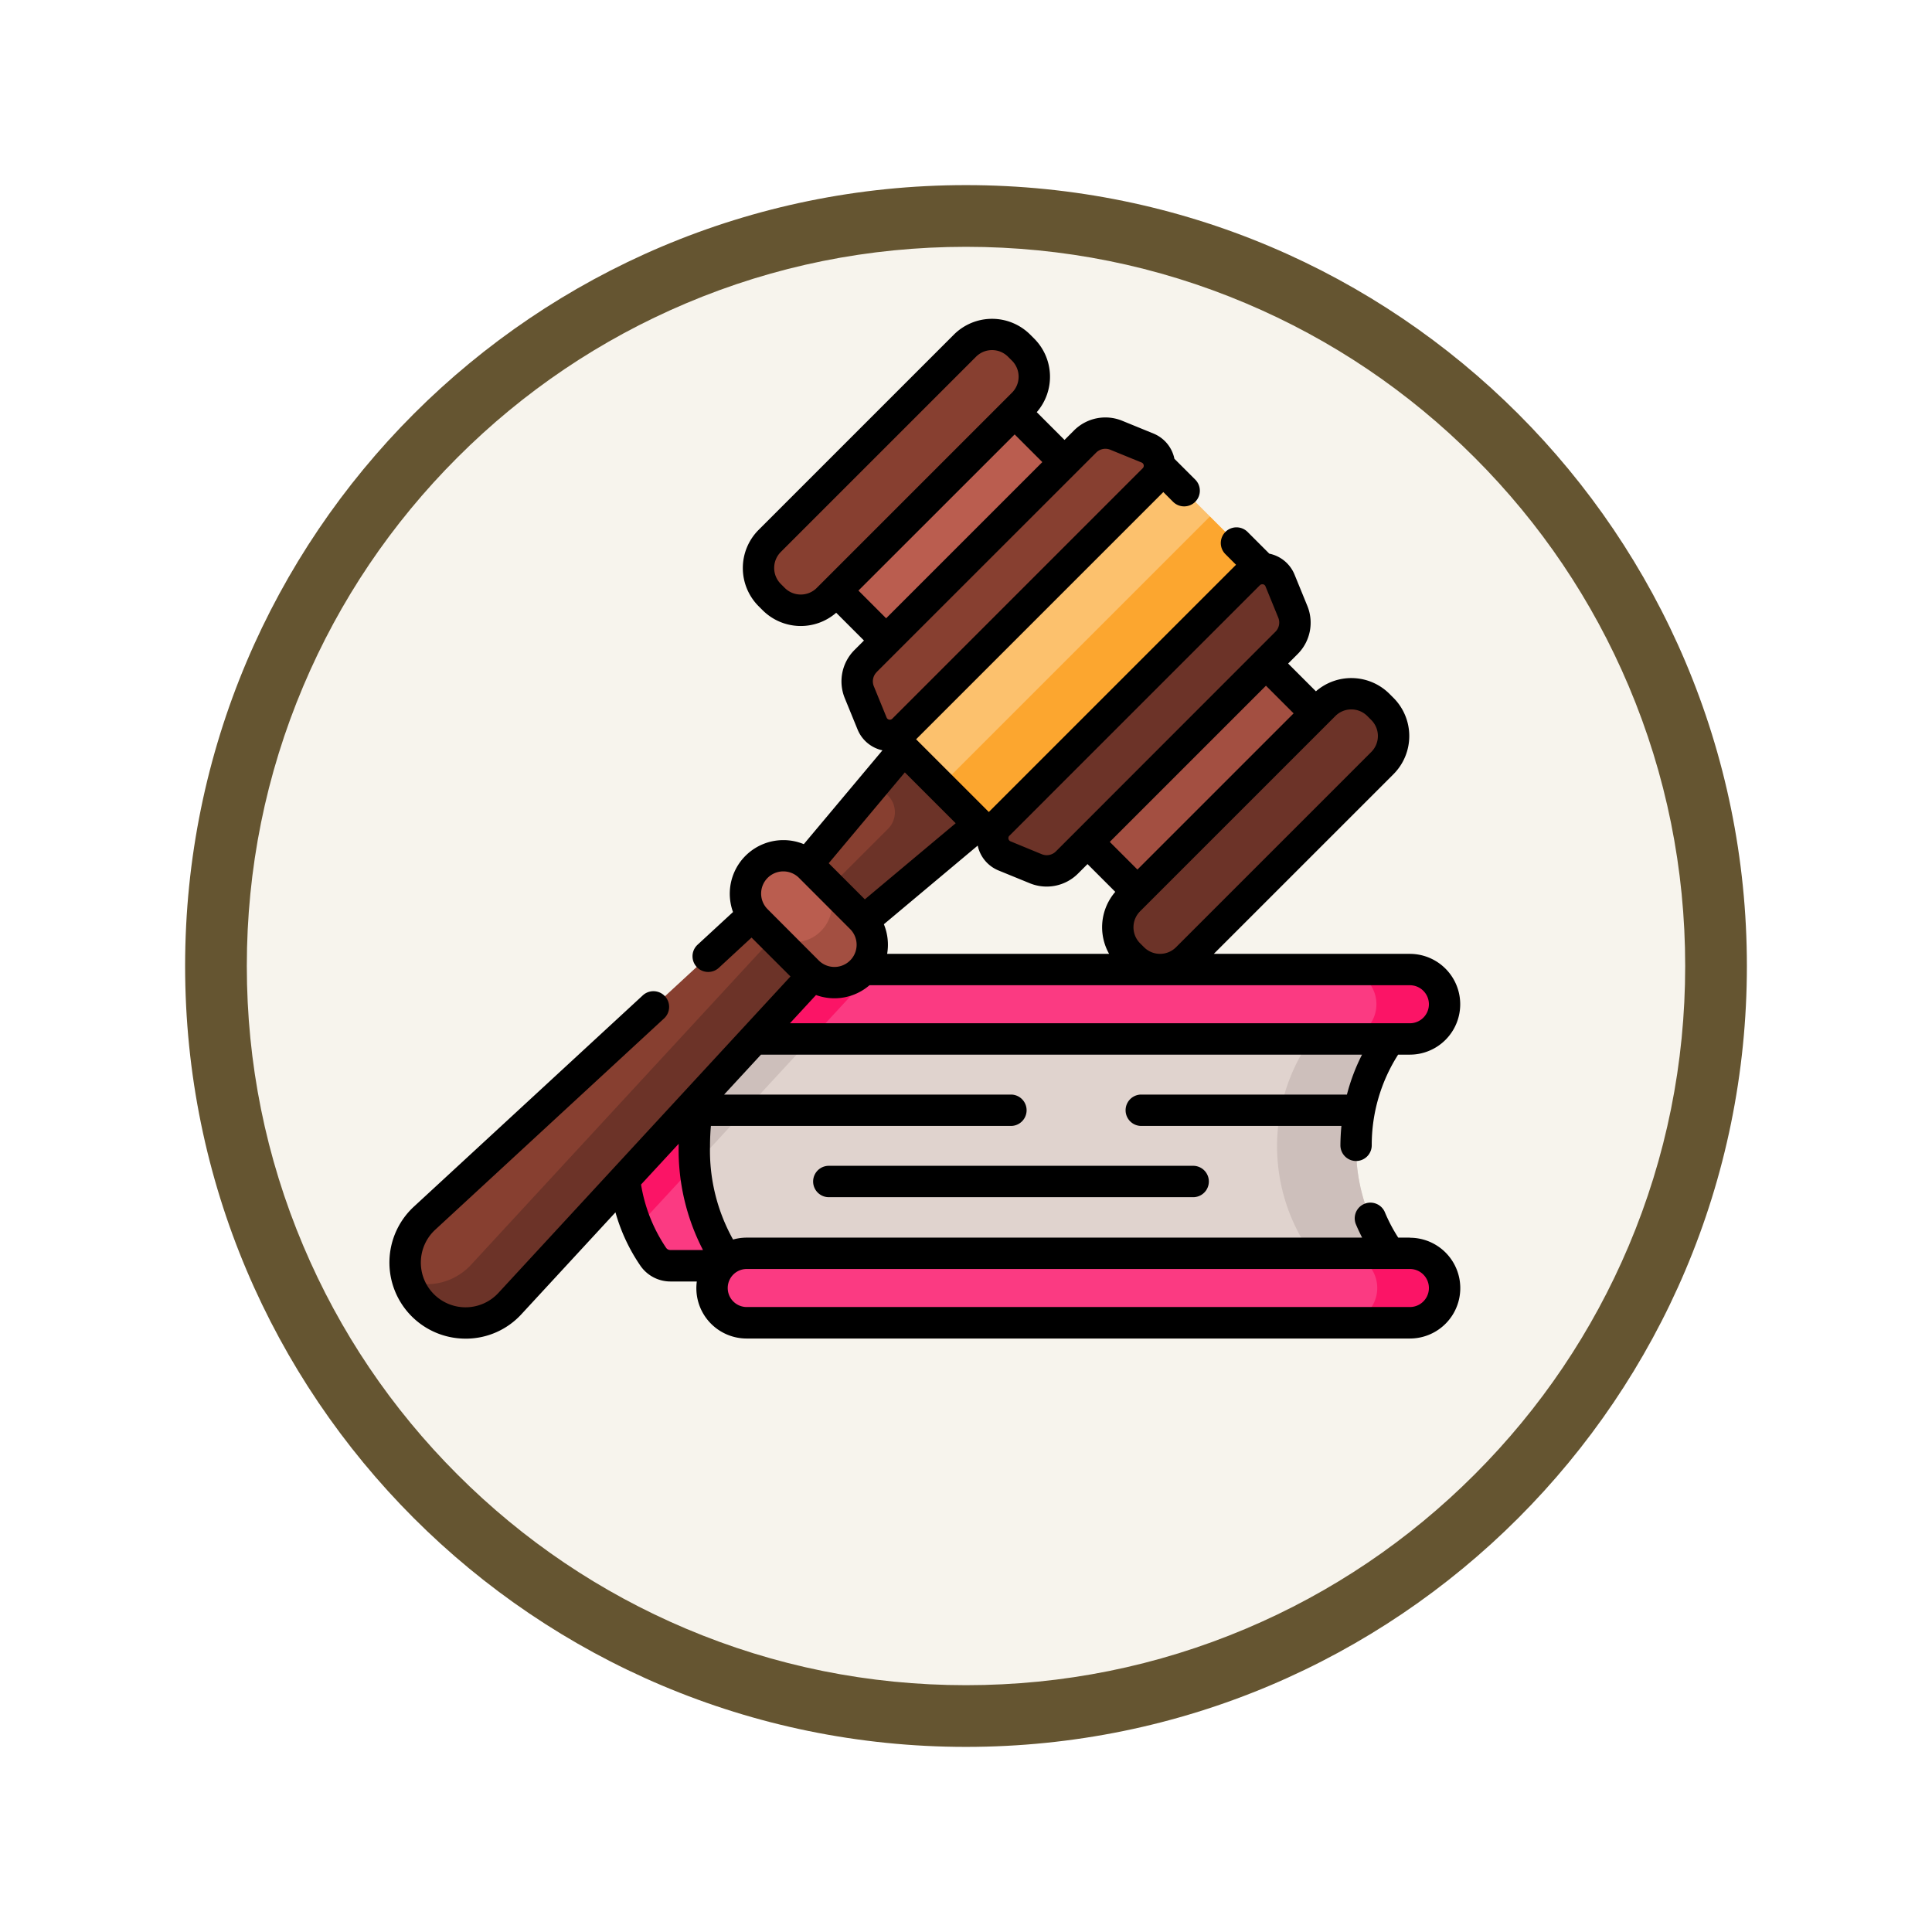 <svg xmlns="http://www.w3.org/2000/svg" xmlns:xlink="http://www.w3.org/1999/xlink" width="93.934" height="93.934" viewBox="0 0 93.934 93.934">
  <defs>
    <filter id="Trazado_982547" x="0" y="0" width="93.934" height="93.934" filterUnits="userSpaceOnUse">
      <feOffset dy="3" input="SourceAlpha"/>
      <feGaussianBlur stdDeviation="3" result="blur"/>
      <feFlood flood-opacity="0.161"/>
      <feComposite operator="in" in2="blur"/>
      <feComposite in="SourceGraphic"/>
    </filter>
  </defs>
  <g id="Grupo_1226069" data-name="Grupo 1226069" transform="translate(-191.067 -1114.501)">
    <g id="Grupo_1224717" data-name="Grupo 1224717" transform="translate(200.067 1120.501)">
      <g id="Grupo_1220442" data-name="Grupo 1220442">
        <g id="Grupo_1219557" data-name="Grupo 1219557">
          <g id="Grupo_1214714" data-name="Grupo 1214714">
            <g id="Grupo_1214432" data-name="Grupo 1214432">
              <g id="Grupo_1183196" data-name="Grupo 1183196">
                <g id="Grupo_1179610" data-name="Grupo 1179610">
                  <g id="Grupo_1175227" data-name="Grupo 1175227">
                    <g id="Grupo_1167337" data-name="Grupo 1167337">
                      <g id="Grupo_1166720" data-name="Grupo 1166720">
                        <g id="Grupo_1164305" data-name="Grupo 1164305">
                          <g id="Grupo_1163948" data-name="Grupo 1163948">
                            <g id="Grupo_1158168" data-name="Grupo 1158168">
                              <g id="Grupo_1152576" data-name="Grupo 1152576">
                                <g id="Grupo_1148633" data-name="Grupo 1148633">
                                  <g id="Grupo_1148525" data-name="Grupo 1148525">
                                    <g transform="matrix(1, 0, 0, 1, -9, -6)" filter="url(#Trazado_982547)">
                                      <g id="Trazado_982547-2" data-name="Trazado 982547" transform="translate(9 6)" fill="#f7f4ed">
                                        <path d="M 37.967 74.434 C 33.043 74.434 28.268 73.47 23.773 71.568 C 19.43 69.732 15.53 67.102 12.181 63.753 C 8.831 60.403 6.202 56.503 4.365 52.161 C 2.464 47.666 1.5 42.89 1.5 37.967 C 1.5 33.043 2.464 28.268 4.365 23.773 C 6.202 19.43 8.831 15.53 12.181 12.181 C 15.53 8.831 19.43 6.202 23.773 4.365 C 28.268 2.464 33.043 1.5 37.967 1.5 C 42.89 1.5 47.666 2.464 52.161 4.365 C 56.503 6.202 60.403 8.831 63.753 12.181 C 67.102 15.53 69.732 19.43 71.568 23.773 C 73.47 28.268 74.434 33.043 74.434 37.967 C 74.434 42.89 73.47 47.666 71.568 52.161 C 69.732 56.503 67.102 60.403 63.753 63.753 C 60.403 67.102 56.503 69.732 52.161 71.568 C 47.666 73.47 42.89 74.434 37.967 74.434 Z" stroke="none"/>
                                        <path d="M 37.967 3 C 33.245 3 28.666 3.924 24.357 5.747 C 20.194 7.508 16.454 10.029 13.242 13.242 C 10.029 16.454 7.508 20.194 5.747 24.357 C 3.924 28.666 3 33.245 3 37.967 C 3 42.689 3.924 47.268 5.747 51.577 C 7.508 55.74 10.029 59.48 13.242 62.692 C 16.454 65.904 20.194 68.426 24.357 70.187 C 28.666 72.009 33.245 72.934 37.967 72.934 C 42.689 72.934 47.268 72.009 51.577 70.187 C 55.74 68.426 59.48 65.904 62.692 62.692 C 65.904 59.48 68.426 55.74 70.187 51.577 C 72.009 47.268 72.934 42.689 72.934 37.967 C 72.934 33.245 72.009 28.666 70.187 24.357 C 68.426 20.194 65.904 16.454 62.692 13.242 C 59.48 10.029 55.74 7.508 51.577 5.747 C 47.268 3.924 42.689 3 37.967 3 M 37.967 0 C 58.935 0 75.934 16.998 75.934 37.967 C 75.934 58.935 58.935 75.934 37.967 75.934 C 16.998 75.934 0 58.935 0 37.967 C 0 16.998 16.998 0 37.967 0 Z" stroke="none" fill="#655531"/>
                                      </g>
                                    </g>
                                  </g>
                                </g>
                              </g>
                            </g>
                          </g>
                        </g>
                      </g>
                    </g>
                  </g>
                </g>
              </g>
            </g>
          </g>
        </g>
      </g>
    </g>
    <g id="ley_5_" data-name="ley (5)" transform="translate(210 1117.807)">
      <g id="Grupo_1226060" data-name="Grupo 1226060" transform="translate(11.31 43.832)">
        <g id="Grupo_1226055" data-name="Grupo 1226055" transform="translate(0 2.773)">
          <path id="Trazado_1179003" data-name="Trazado 1179003" d="M143.4,356.4a8.828,8.828,0,0,0,2.119,5.814H113.576a1.011,1.011,0,0,1-.825-.422,10.291,10.291,0,0,1,0-10.783,1.011,1.011,0,0,1,.825-.422H145.52A8.828,8.828,0,0,0,143.4,356.4Z" transform="translate(-111.226 -350.585)" fill="#fb3a82"/>
          <path id="Trazado_1179004" data-name="Trazado 1179004" d="M120.975,350.587l-9.008,9.758a10.208,10.208,0,0,1-.737-3.944,9.226,9.226,0,0,1,1.525-5.392,1.009,1.009,0,0,1,.825-.422Z" transform="translate(-111.23 -350.587)" fill="#fb1466"/>
          <path id="Trazado_1179005" data-name="Trazado 1179005" d="M177.966,356.4a8.828,8.828,0,0,0,2.119,5.814h-32.43a10,10,0,0,1,0-11.627h32.43A8.828,8.828,0,0,0,177.966,356.4Z" transform="translate(-142.276 -350.585)" fill="#e0d3ce"/>
          <g id="Grupo_1226054" data-name="Grupo 1226054" transform="translate(3.515 0)">
            <path id="Trazado_1179006" data-name="Trazado 1179006" d="M152.021,350.587l-6.2,6.713c-.021-.287-.034-.587-.034-.9a8.519,8.519,0,0,1,1.864-5.814Z" transform="translate(-145.79 -350.587)" fill="#cdbfbb"/>
            <path id="Trazado_1179007" data-name="Trazado 1179007" d="M428.242,356.405a8.826,8.826,0,0,0,2.119,5.813h-3.843a9.032,9.032,0,0,1,0-11.626h3.843A8.824,8.824,0,0,0,428.242,356.405Z" transform="translate(-396.066 -350.591)" fill="#cdbfbb"/>
          </g>
        </g>
        <g id="Grupo_1226059" data-name="Grupo 1226059" transform="translate(4.376)">
          <g id="Grupo_1226057" data-name="Grupo 1226057" transform="translate(0)">
            <path id="Trazado_1179008" data-name="Trazado 1179008" d="M189.876,325.005a1.687,1.687,0,0,1-1.687,1.687H155.947a1.688,1.688,0,0,1,0-3.375h32.242a1.688,1.688,0,0,1,1.687,1.688Z" transform="translate(-154.26 -323.317)" fill="#fb3a82"/>
            <g id="Grupo_1226056" data-name="Grupo 1226056">
              <path id="Trazado_1179009" data-name="Trazado 1179009" d="M162.189,323.317l-3.115,3.375h-3.127a1.688,1.688,0,0,1,0-3.375Z" transform="translate(-154.26 -323.317)" fill="#fb1466"/>
              <path id="Trazado_1179010" data-name="Trazado 1179010" d="M460.674,325.008a1.689,1.689,0,0,1-1.688,1.688h-3.273a1.688,1.688,0,0,0,0-3.375h3.273A1.688,1.688,0,0,1,460.674,325.008Z" transform="translate(-425.057 -323.321)" fill="#fb1466"/>
            </g>
          </g>
          <g id="Grupo_1226058" data-name="Grupo 1226058" transform="translate(0 13.798)">
            <path id="Trazado_1179011" data-name="Trazado 1179011" d="M188.186,462.371H155.944a1.688,1.688,0,1,1,0-3.375h32.242a1.687,1.687,0,0,1,0,3.375Z" transform="translate(-154.257 -458.996)" fill="#fb3a82"/>
            <path id="Trazado_1179012" data-name="Trazado 1179012" d="M460.674,460.687a1.687,1.687,0,0,1-1.688,1.687h-3.273a1.687,1.687,0,0,0,0-3.374h3.273A1.688,1.688,0,0,1,460.674,460.687Z" transform="translate(-425.057 -459)" fill="#fb1466"/>
          </g>
        </g>
      </g>
      <g id="Grupo_1226068" data-name="Grupo 1226068" transform="translate(-0.001 12.193)">
        <g id="Grupo_1226063" data-name="Grupo 1226063" transform="translate(0.763 20.155)">
          <g id="Grupo_1226061" data-name="Grupo 1226061" transform="translate(0 6.455)">
            <path id="Trazado_1179013" data-name="Trazado 1179013" d="M29.714,276.581l-2.724-2.724L8.445,290.977a2.937,2.937,0,1,0,4.15,4.15Z" transform="translate(-7.5 -273.857)" fill="#873f30"/>
            <path id="Trazado_1179014" data-name="Trazado 1179014" d="M13.786,302.613a2.938,2.938,0,0,1-4.152,0,2.908,2.908,0,0,1-.716-1.17,2.932,2.932,0,0,0,2.98-.714c.028-.028.056-.058.084-.087L29.1,282.1l1.886,1.886-17.12,18.545C13.841,302.557,13.814,302.586,13.786,302.613Z" transform="translate(-8.774 -281.258)" fill="#6c3328"/>
          </g>
          <path id="Trazado_1179015" data-name="Trazado 1179015" d="M196.909,210.382l-6.273,7.483,2.563,2.563,7.483-6.273Z" transform="translate(-172.012 -210.382)" fill="#873f30"/>
          <path id="Trazado_1179016" data-name="Trazado 1179016" d="M205.826,210.382,203.8,212.8l.608.608a1.146,1.146,0,0,1,0,1.621l-3.845,3.845,1.553,1.553,7.483-6.273Z" transform="translate(-180.929 -210.382)" fill="#6c3328"/>
          <g id="Grupo_1226062" data-name="Grupo 1226062" transform="translate(16.548 5.951)">
            <path id="Trazado_1179017" data-name="Trazado 1179017" d="M173.249,274.53l-2.488-2.488a1.842,1.842,0,0,1,2.6-2.6l2.488,2.488a1.842,1.842,0,1,1-2.6,2.6Z" transform="translate(-170.222 -268.899)" fill="#ba5d4f"/>
            <path id="Trazado_1179018" data-name="Trazado 1179018" d="M185.931,284.613a1.841,1.841,0,0,1-2.6,0l-1.885-1.885a1.842,1.842,0,0,0,2.6-2.6l1.886,1.885A1.841,1.841,0,0,1,185.931,284.613Z" transform="translate(-180.3 -278.982)" fill="#a34f41"/>
          </g>
        </g>
        <g id="Grupo_1226064" data-name="Grupo 1226064" transform="translate(20.238 3.052)">
          <path id="Trazado_1179019" data-name="Trazado 1179019" d="M0,0H7.813V12.265H0Z" transform="translate(8.672 0) rotate(45)" fill="#ba5d4f"/>
          <path id="Trazado_1179020" data-name="Trazado 1179020" d="M0,0H7.813V12.265H0Z" transform="translate(17.623 26.302) rotate(-135)" fill="#a34f41"/>
        </g>
        <g id="Grupo_1226067" data-name="Grupo 1226067" transform="translate(0 0)">
          <path id="Trazado_1179021" data-name="Trazado 1179021" d="M177.217,32.558l-.192-.192a1.863,1.863,0,0,1,0-2.635l9.492-9.492a1.863,1.863,0,0,1,2.635,0l.192.192a1.863,1.863,0,0,1,0,2.635l-9.492,9.492A1.863,1.863,0,0,1,177.217,32.558Z" transform="translate(-158.533 -18.931)" fill="#873f30"/>
          <path id="Trazado_1179022" data-name="Trazado 1179022" d="M348.789,204.129l.192.192a1.863,1.863,0,0,0,2.635,0l9.492-9.492a1.863,1.863,0,0,0,0-2.635l-.192-.192a1.863,1.863,0,0,0-2.635,0l-9.492,9.492A1.863,1.863,0,0,0,348.789,204.129Z" transform="translate(-312.829 -173.227)" fill="#6c3328"/>
          <g id="Grupo_1226066" data-name="Grupo 1226066">
            <path id="Trazado_1179023" data-name="Trazado 1179023" d="M0,0H8.774V18.525H0Z" transform="translate(36.831 6.546) rotate(45)" fill="#fcc16d"/>
            <path id="Trazado_1179024" data-name="Trazado 1179024" d="M0,0H18.525V4.441H0Z" transform="translate(26.793 22.714) rotate(-45)" fill="#fca62f"/>
            <path id="Trazado_1179025" data-name="Trazado 1179025" d="M237.769,67.591l-1.52-.621a1.4,1.4,0,0,0-1.517.305L224.061,77.946a1.4,1.4,0,0,0-.305,1.517l.621,1.52a.931.931,0,0,0,1.521.306l12.177-12.177A.932.932,0,0,0,237.769,67.591Z" transform="translate(-200.908 -61.306)" fill="#873f30"/>
            <path id="Trazado_1179026" data-name="Trazado 1179026" d="M302.391,132.214l.621,1.52a1.4,1.4,0,0,1-.305,1.517l-10.671,10.671a1.4,1.4,0,0,1-1.517.305l-1.52-.621a.931.931,0,0,1-.306-1.521l12.177-12.177A.932.932,0,0,1,302.391,132.214Z" transform="translate(-259.09 -119.489)" fill="#6c3328"/>
            <g id="Grupo_1226065" data-name="Grupo 1226065">
              <path id="Trazado_1179027" data-name="Trazado 1179027" d="M49.616,56.867h-.567a7.888,7.888,0,0,1-.657-1.252.763.763,0,0,0-1.409.584c.094.228.2.45.311.669H17.374a2.44,2.44,0,0,0-.665.092,8.866,8.866,0,0,1-1.121-4.541c0-.333.015-.66.043-.982H30.245a.763.763,0,0,0,0-1.525H16.274l1.792-1.941H47.289a9.521,9.521,0,0,0-.734,1.941H36.529a.763.763,0,0,0,0,1.525h9.758c-.03.31-.047.623-.049.939a.763.763,0,0,0,.76.766h0a.763.763,0,0,0,.763-.759,8.161,8.161,0,0,1,1.283-4.412h.569a2.45,2.45,0,1,0,0-4.9H40.082l8.735-8.735a2.626,2.626,0,0,0,0-3.713l-.192-.192a2.624,2.624,0,0,0-3.578-.125l-1.35-1.35.46-.46a2.155,2.155,0,0,0,.472-2.345l-.621-1.52a1.69,1.69,0,0,0-1.227-1.018l-1.061-1.061a.763.763,0,0,0-1.079,1.079l.522.522-12.02,12.02-3.535-3.535,12.02-12.02.468.468a.763.763,0,1,0,1.079-1.079L38.167,19a1.691,1.691,0,0,0-1.018-1.227h0l-1.52-.621a2.156,2.156,0,0,0-2.345.472l-.46.46-1.35-1.35a2.624,2.624,0,0,0-.125-3.578l-.192-.192a2.626,2.626,0,0,0-3.713,0l-9.492,9.492a2.626,2.626,0,0,0,0,3.713l.192.192a2.625,2.625,0,0,0,3.579.125l1.35,1.35-.46.46a2.155,2.155,0,0,0-.472,2.345l.621,1.52a1.69,1.69,0,0,0,1.21,1.014l-3.824,4.562a2.606,2.606,0,0,0-3.442,3.3l-1.734,1.6a.763.763,0,0,0,1.035,1.121l1.6-1.479L19.5,44.17,5.3,59.555a2.174,2.174,0,1,1-3.072-3.072L13.365,46.2a.763.763,0,0,0-1.035-1.121L1.189,55.362A3.7,3.7,0,0,0,3.7,61.779h.076a3.668,3.668,0,0,0,2.644-1.189l4.571-4.952a8.79,8.79,0,0,0,1.226,2.615A1.776,1.776,0,0,0,13.661,59h1.285a2.446,2.446,0,0,0,2.428,2.773H49.616a2.45,2.45,0,0,0,0-4.9Zm.925-11.347a.926.926,0,0,1-.925.925H19.474l1.268-1.373a2.607,2.607,0,0,0,2.6-.476H49.616a.926.926,0,0,1,.925.925Zm-23.009-8.8-4.416,3.7-1.756-1.756,3.7-4.416ZM24.2,43.07a2.619,2.619,0,0,0-.159-1.439l4.562-3.824a1.69,1.69,0,0,0,1.014,1.21l1.52.621a2.156,2.156,0,0,0,2.345-.472l.46-.46,1.35,1.35a2.631,2.631,0,0,0-.3,3.014H24.2ZM46.768,31.186a1.093,1.093,0,0,1,.778.322l.192.192a1.1,1.1,0,0,1,0,1.556l-9.492,9.492a1.1,1.1,0,0,1-1.556,0l-.192-.192A1.1,1.1,0,0,1,36.5,41l9.492-9.492a1.092,1.092,0,0,1,.778-.322Zm-2.805.192-7.594,7.594-1.345-1.345,7.594-7.594Zm-13.82,5.951L42.319,25.152a.16.16,0,0,1,.117-.05.186.186,0,0,1,.036,0,.162.162,0,0,1,.123.1l.621,1.52a.633.633,0,0,1-.139.689L32.407,38.087a.633.633,0,0,1-.689.139L30.2,37.6a.169.169,0,0,1-.056-.276ZM20,25.6a1.093,1.093,0,0,1-.778-.322l-.192-.192a1.1,1.1,0,0,1,0-1.556l9.492-9.492a1.1,1.1,0,0,1,1.556,0l.192.192a1.1,1.1,0,0,1,0,1.556l-9.492,9.492A1.094,1.094,0,0,1,20,25.6Zm2.805-.192L30.4,17.816l1.345,1.345-7.594,7.594Zm.885,3.962L34.363,18.7a.633.633,0,0,1,.689-.139l1.52.621a.169.169,0,0,1,.055.276L24.45,31.637a.169.169,0,0,1-.276-.056l-.621-1.52a.633.633,0,0,1,.139-.689ZM18.073,40.14a1.079,1.079,0,0,1,1.842-.763L22.4,41.865a1.079,1.079,0,1,1-1.526,1.526L18.389,40.9a1.072,1.072,0,0,1-.316-.763ZM13.457,57.368a7.7,7.7,0,0,1-1.222-3.082l1.828-1.98c0,.038,0,.075,0,.113a10.582,10.582,0,0,0,1.183,5.051H13.661A.248.248,0,0,1,13.457,57.368Zm36.158,2.874H17.374a.925.925,0,1,1,0-1.85H49.616a.925.925,0,0,1,0,1.85Z" transform="translate(0.001 -12.193)"/>
              <path id="Trazado_1179028" data-name="Trazado 1179028" d="M203.09,417.166a.763.763,0,0,0,0,1.525h17.769a.763.763,0,0,0,0-1.525Z" transform="translate(-181.752 -375.983)"/>
            </g>
          </g>
        </g>
      </g>
    </g>
  </g>
</svg>
